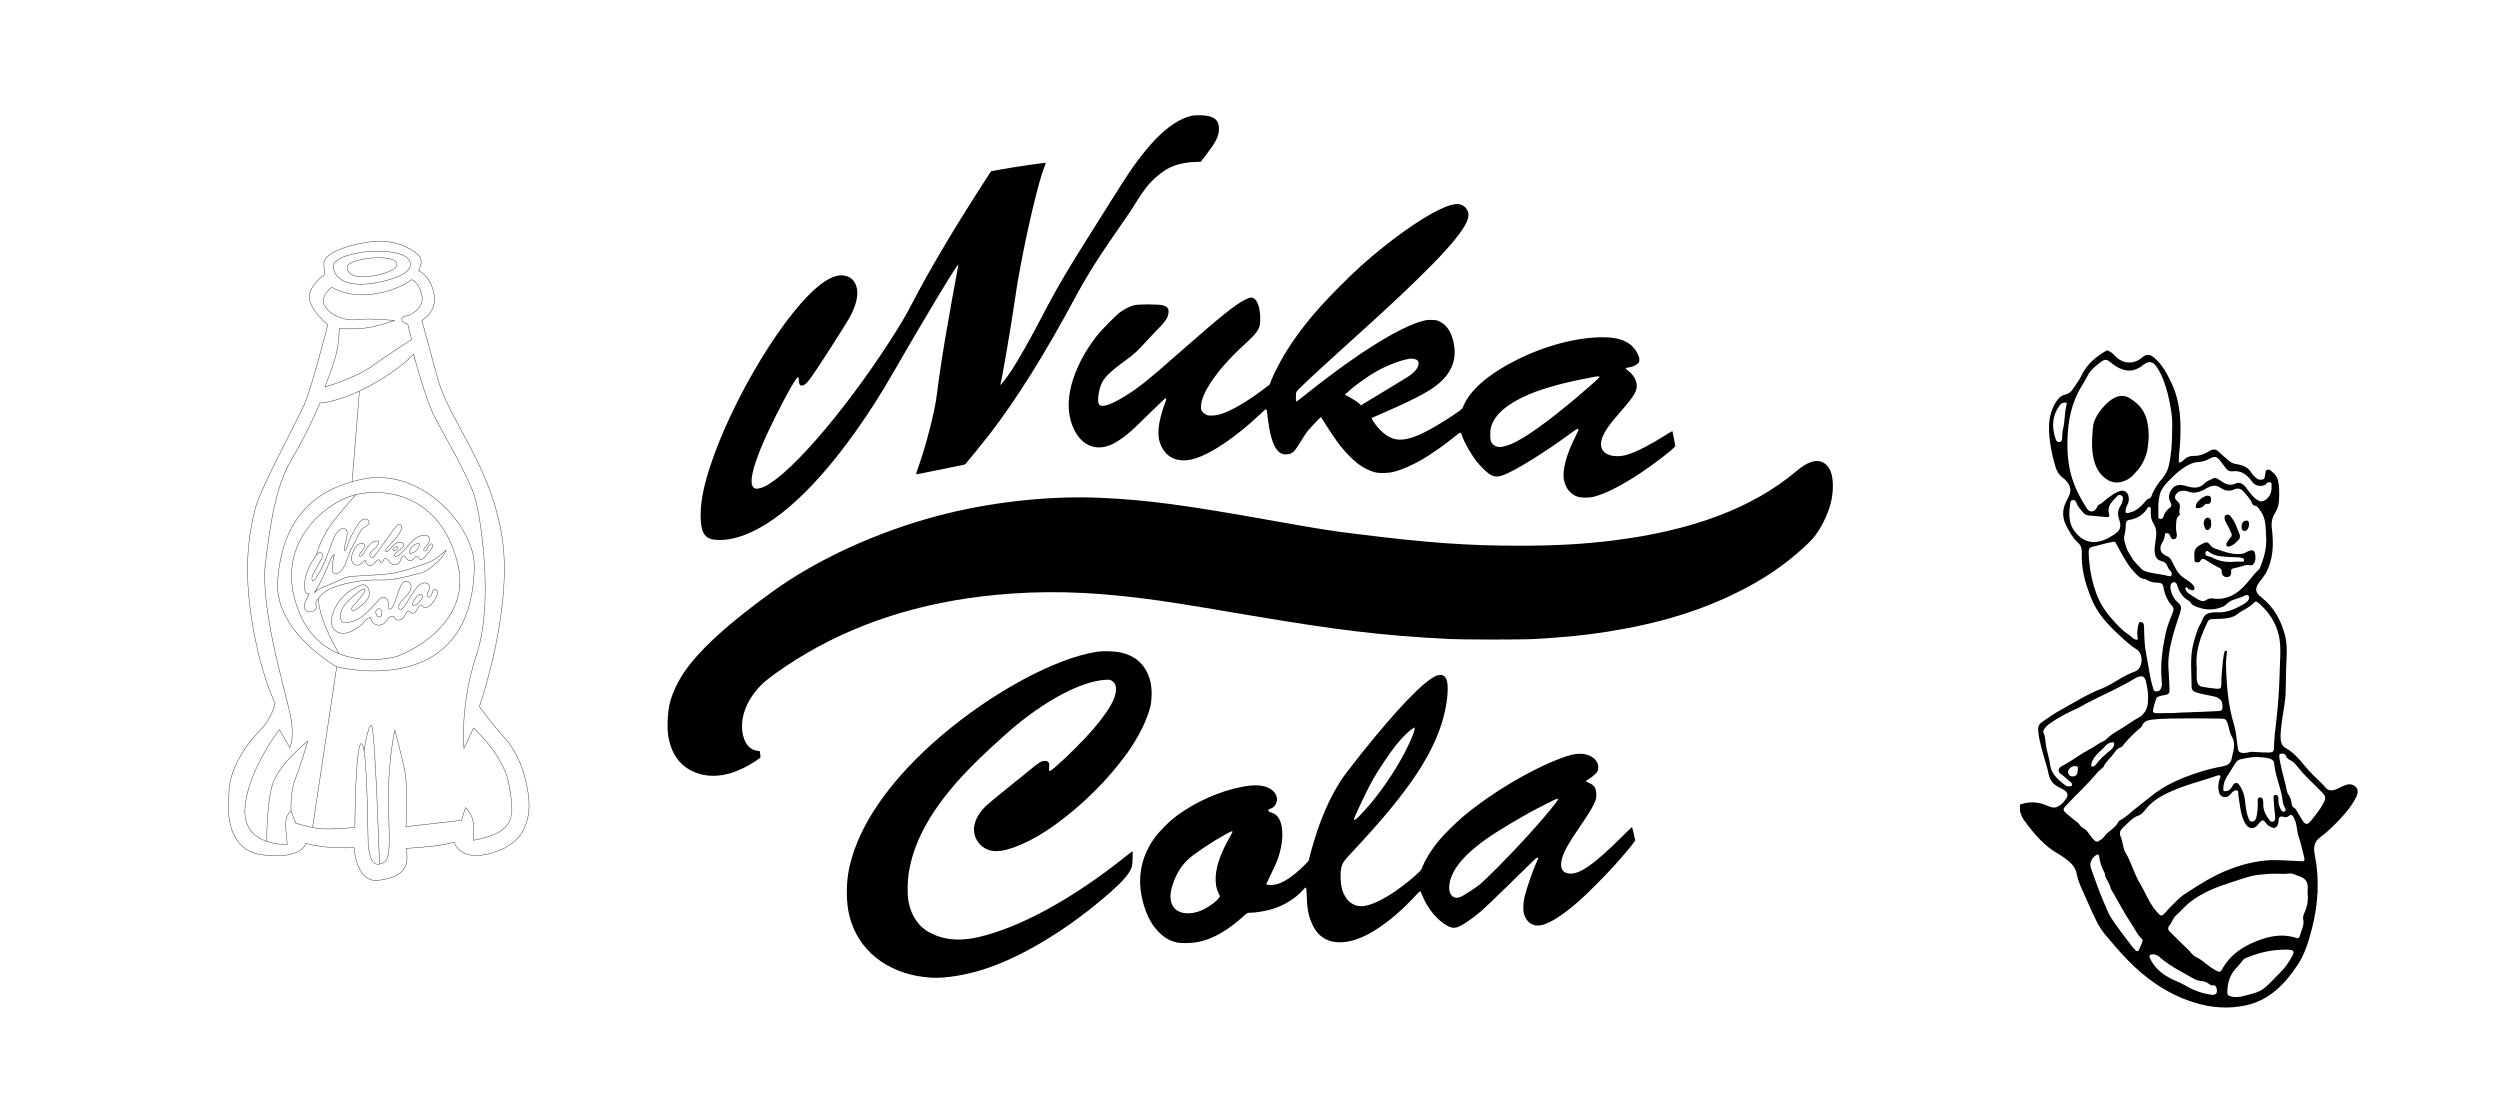 <?xml version="1.0" encoding="utf-8"?>
<!-- Generator: Adobe Illustrator 25.2.3, SVG Export Plug-In . SVG Version: 6.00 Build 0)  -->
<svg version="1.1" id="Layer_1" xmlns="http://www.w3.org/2000/svg" xmlns:xlink="http://www.w3.org/1999/xlink" x="0px" y="0px"
	 width="5760px" height="2520px" viewBox="0 0 5760 2520" style="enable-background:new 0 0 5760 2520;" xml:space="preserve">
<style type="text/css">
	.st0{fill:none;stroke:#2B2A29;stroke-width:1;stroke-miterlimit:10;}
</style>
<g transform="translate(0,1988) scale(0.1,-0.1)">
	<path d="M27478.64,17215.83c-385-74-802-414-1259-1026c-158-211-266-375-629-950c-1033-1636-1189-1897-1590-2665
		c-271-519-507-937-683-1210c-114-177-291-402-269-343c30,82,240,1304,327,1903c50,345,77,506,141,845c179,950,417,1937,544,2260
		c20,50,35,93,33,95c-12,13-722-91-1086-158l-174-32l-200-310c-686-1065-1216-1961-1621-2740c-150-287-266-484-515-870
		c-1102-1707-2432-3219-2971-3379c-106-31-159-17-192,52c-54,112,11,410,186,842c167,413,495,1073,741,1491c108,183,144,209,144,103
		c0-117,44-157,122-111c50,29,95,81,195,222c160,227,746,1140,847,1320c141,252,206,493,177,661c-32,184-133,289-304,316
		c-133,20-276-27-461-151c-829-560-2148-2723-2655-4356c-129-416-184-724-184-1020c1-343,66-491,241-545c80-25,272-27,407-5
		c856,141,1874,1007,2931,2495c290,408,565,837,817,1275c777,1351,1564,2655,1542,2555c-20-92-249-1370-305-1707
		c-73-430-156-992-189-1273c-46-388-245-1168-429-1684c-40-110-54-162-46-164c7-2,228,42,491,97c263,54,511,105,552,112
		c49,8,80,19,93,33c44,46,446,542,564,696c612,796,1272,1851,1948,3113c283,528,573,987,1085,1717c106,151,232,338,279,415
		c112,184,226,351,305,450c136,169,342,342,506,425c161,81,364,129,583,137l148,6l109,141c231,300,301,433,309,589
		c10,187-59,279-239,322C27750.64,17226.83,27565.64,17231.83,27478.64,17215.83z"/>
	<path d="M33438.64,15158.83c-330-88-939-466-1573-976c-384-308-607-509-996-898c-481-481-801-859-1106-1305
		c-182-266-373-614-469-854l-44-110l-160-119c-400-298-732-488-983-563c-64-19-112-27-182-28c-84-1-101,2-145,25c-30,15-62,42-80,68
		c-27,39-30,50-29,119c3,300,378,849,929,1358c408,377,435,418,435,669c0,250-70,441-175,475c-41,14-75,5-180-48
		c-218-108-579-399-1435-1152c-793-699-1020-881-1328-1069c-348-212-542-271-600-183c-35,54-12,281,43,428c66,175,188,299,565,575
		c205,149,280,218,485,444c95,105,210,226,255,270c101,98,192,210,227,278c14,29,27,76,30,109c10,102-23,144-138,175
		c-94,26-563,26-659,0c-87-23-229-95-315-158c-111-82-458-437-561-574c-176-232-303-441-405-665c-223-487-279-934-163-1301
		c159-507,545-705,964-494c76,38,209,126,294,193c127,101,246,212,566,528c173,171,325,316,338,323c37,20,37-8-3-109
		c-45-114-95-289-126-435c-30-141-32-327-5-425c101-372,395-530,786-425c398,108,999,515,1573,1064c104,100,111,102,121,36
		c3-16,14-106,26-199c54-452,158-710,312-776c42-18,65-21,118-18c127,9,177,54,314,280c52,87,120,192,152,235c53,71,309,343,323,343
		c3,0,35-48,71-108c102-169,278-429,370-548c117-150,296-332,413-420c121-91,272-166,392-195c124-29,305-23,450,15
		c179,48,398,144,621,271c224,129,570,372,790,556c46,38,89,69,97,69c21,0,32-17,56-90c43-132,179-375,307-547
		c32-43,107-128,168-189c181-180,276-215,442-159c269,90,987,534,1598,987c114,84,147,100,161,78c4-6-27-77-68-158
		c-216-424-314-797-268-1017c40-189,149-321,308-377c94-32,269-32,393,1c263,69,636,260,1060,542c299,199,689,495,779,593l24,26
		l-31,172c-18,94-34,173-36,175c-2,3-64-34-138-80c-369-233-664-386-886-458c-168-55-357-52-473,7c-91,45-138,111-146,203
		c-8,82,12,161,68,270c62,122,163,256,368,491c341,389,409,507,381,662c-22,120-90,220-212,311c-54,40-49,53,21,60
		c83,9,168,43,215,88c39,35,41,41,40,93c0,44-9,72-43,142c-125,252-383,374-790,374c-608,0-1333-191-2001-526
		c-605-305-1016-648-1189-994c-26-52-50-104-53-115c-9-36-448-324-718-473c-431-237-679-297-897-220c-148,53-303,188-424,371
		c-59,91-59,91-37,103c13,7,142,64,288,127c765,332,1113,525,1319,729c238,237,330,510,276,824c-48,274-153,448-323,532
		c-72,35-82,37-186,40c-92,3-127-1-206-21c-381-99-962-421-1712-948c-276-195-671-492-917-690c-201-162-277-219-293-219
		c-9,0-9,172,1,212c9,41,320,331,1256,1178c264,239,561,508,660,599c1402,1287,2015,1968,2052,2279c17,149-106,283-261,281
		C33537.64,15178.83,33477.64,15169.83,33438.64,15158.83z M32584.64,11608.83c70-15,101-46,101-102c0-89-83-197-229-296
		c-32-22-246-153-477-292c-230-138-465-281-522-316l-104-64l-18,24c-26,33-148,115-258,174l-93,50l75,68c174,157,450,354,656,470
		c221,125,491,232,687,275C32508.64,11621.83,32520.64,11622.83,32584.64,11608.83z M36855.64,11194.83c0-14-218-208-515-460
		c-679-575-1217-958-1523-1086c-88-36-211-69-261-69c-98,0-188,64-211,150c-17,62-14,227,6,302c74,288,364,541,869,759
		c284,122,771,262,1190,343c105,21,228,45,275,55C36795.64,11212.83,36855.64,11214.83,36855.64,11194.83z"/>
	<path d="M41718.64,9231.83c-106-38-200-98-343-217c-999-840-2393-1364-4230-1590c-682-84-1313-118-2145-118
		c-1181,0-2093,65-3695,264c-688,85-864,113-1992,314c-2029,363-2879,476-3948,525c-1200,55-2573-98-3785-421
		c-1390-372-2752-997-3775-1734c-904-652-1523-1195-1906-1676c-227-286-395-609-468-904c-52-210-67-571-32-770
		c68-381,246-640,541-787c242-121,528-145,829-69c210,53,481,182,671,319l80,58l-2,45c-1,24-5,58-8,75c-5,30-8,32-61,37
		c-155,16-274,139-325,335c-102,392,72,858,453,1218c130,122,458,357,778,556c1321,822,2844,1315,4585,1482
		c1069,103,2111,80,3340-75c584-73,958-132,2415-379c2116-360,3164-485,4685-562c340-17,1695-17,1990,0c670,39,1155,88,1665,168
		c1174,185,2138,478,3020,920c597,299,1074,625,1525,1040c208,192,314,331,434,570c147,292,214,549,215,824c0,223-43,375-135,475
		C41998.64,9258.83,41869.64,9284.83,41718.64,9231.83z"/>
	<path d="M25285.64,4864.83c-956-139-2438-940-3625-1959c-1048-899-1753-1859-2024-2756c-89-294-124-523-125-815
		c-1-289,32-501,111-729c253-726,946-1200,1833-1251c334-20,820,61,1268,211c871,291,1917,931,2828,1730c342,300,488,474,529,629
		c14,54,23,345,11,345c-3,0-74-55-158-123c-1210-971-2449-1647-3408-1861c-326-72-584-71-858,4c-87,24-258,103-326,149
		c-218,150-358,383-412,686c-26,147-23,433,5,624c104,689,451,1352,1100,2101c158,182,496,527,705,719c360,330,427,390,530,480
		c797,687,1637,1134,2196,1168c88,5,102,4,144-17c120-58,137-227,46-443c-70-164-244-416-462-670c-210-244-617-652-863-864
		c-106-92-141-116-157-106c-4,2-5,43-2,91c6,85,6,88-21,114c-23,23-37,28-77,28c-79,0-139-37-358-220c-63-53-297-242-520-420
		s-444-363-492-410c-194-194-288-411-258-602c37-247,249-428,500-428c315,0,831,227,1337,588c647,462,1254,1063,1696,1682
		c261,366,466,787,532,1090c9,41,19,134,22,205c9,212-23,388-102,552c-120,248-324,400-622,463
		C25679.64,4876.83,25419.64,4884.83,25285.64,4864.83z"/>
	<path d="M33105.64,4315.83c-281-105-909-755-1762-1826c-247-310-377-482-446-589c-228-354-404-732-563-1211
		c-67-202-179-597-179-630c0-19-190-207-300-296c-236-191-408-274-570-274c-80,0-110,6-110,21c0,5,49,109,109,231
		c61,123,126,267,146,321c169,460,149,909-46,1052c-18,14-57,33-86,42c-97,30-105,71-20,94c89,24,158,142,142,242
		c-35,208-282,323-615,287c-478-51-1071-278-1535-585c-190-127-287-205-441-359c-189-190-306-352-405-561c-188-399-206-840-54-1302
		c82-249,183-422,334-574c131-131,248-197,418-235c102-22,354-15,495,15c340,73,660,258,1042,600c77,69,80,71,133,71
		c143,0,380,40,542,92c257,82,516,243,671,418c34,38,68,70,76,70c18,0,22-37,28-240c6-251,45-438,127-609c81-170,175-273,314-342
		c100-49,191-69,323-69c361,0,798,214,1283,631c145,124,339,313,467,454c70,76,94,97,103,88c6-6,28-54,48-105
		c118-299,365-590,591-697c87-41,136-47,205-25c111,34,320,175,560,375c55,46,320,300,590,564c269,264,533,522,585,572
		c63,63,102,93,117,93c13,0,23-2,23-4s-20-48-44-103c-96-216-213-554-272-783c-31-123-42-287-25-370c27-131,92-224,188-272
		c56-27,77-32,137-32c206,1,529,194,966,578c156,137,573,554,756,756c279,308,524,603,524,631c0,17-68,300-73,305
		c-2,2-113-106-248-239c-626-623-960-856-1196-834c-179,17-233,148-159,383c51,159,151,333,409,709c186,271,297,454,339,560
		c27,66,32,94,32,160c1,151-52,235-175,280c-35,12-64,28-64,35s31,32,69,54c85,50,178,134,200,180c22,47,20,131-5,186
		c-60,133-214,213-409,214c-112,0-247-33-455-112c-689-261-1585-796-2210-1318c-177-148-446-413-572-564c-173-206-325-451-393-632
		c-18-50-35-70-128-154c-435-395-907-681-1199-726c-249-39-446,115-524,408c-29,111-37,330-16,442c26,137,46,166,252,387
		c1189,1268,1769,2091,2044,2900c109,318,170,678,159,929c-8,171-64,257-168,255
		C33160.64,4328.83,33124.64,4322.83,33105.64,4315.83z M32559.64,2963.83c-44-119-158-359-249-525c-278-504-637-998-992-1361
		c-85-87-123-108-123-68c0,36,329,725,433,905c134,234,389,613,533,795c128,160,275,309,364,369l65,43l3-30
		C32595.64,3074.83,32580.64,3018.83,32559.64,2963.83z M35895.64,1463.83c0-40-320-426-705-849c-393-432-945-991-1107-1121
		c-96-76-357-246-428-277c-178-79-299,66-258,309c47,274,241,543,612,846c258,211,615,440,1216,778c158,89,634,329,653,330
		C35887.64,1479.83,35895.64,1472.83,35895.64,1463.83z M28395.64,712.83c0-9-26-62-59-117c-233-400-345-752-327-1026
		c7-112,22-173,66-269l33-71l-26-39c-48-72-201-187-344-260c-286-143-583-120-703,54c-86,126-91,294-14,524c95,284,246,501,463,664
		c121,90,365,255,496,335c143,87,388,222,403,222C28389.64,729.83,28395.64,722.83,28395.64,712.83z"/>
</g>
<g>
	<path class="st0" d="M633.9,1620.26c0,0-6.09,33.25-35.93,63.8c-29.84,30.55-70.52,86.89-70.49,144.56
		c0,0-19.5,127.46,74.15,140.53c93.64,13.07,103.12-25.84,103.12-25.84s25.79,7,56.1,9.02c30.31,2.02,54.96,0.65,54.96,0.65
		s4.34,82.55,56.35,75.29c52.01-7.26,73.27-26.05,63.29-73.54c0,0,35.96-2.28,64-5.46c28.04-3.18,46.81-8.85,46.81-8.85
		s14.19,52.77,101.18,20.12c86.99-32.65,72.7-116.56,67.03-146.86c-5.67-30.31-19.49-77.79-51.4-113.06
		c-31.91-35.27-58.62-72.79-58.62-72.79s77.92-222.37,52.5-389.04s-122.5-270.22-148.78-367.46
		c-26.29-97.24-36.26-133.2-36.26-133.2s36.63-18.79,27.79-61.76c-8.84-42.97-35.31-52.68-35.31-52.68s9.94-17.87,4.06-29.85
		c-5.89-11.99-49.33-43.4-107.45-37.49c-58.12,5.91-116.24,27.2-114.87,51.85l1.37,24.65c0,0-42.5,29.88-34.12,59.5
		c8.39,29.62,41.87,55.84,41.87,55.84s-34.53,134.59-51.03,176.21c-16.49,41.63-104.23,198.3-117.03,250.44
		c-14.28,58.14-26.39,136.4-6.2,259.2C601.19,1556.84,633.9,1620.26,633.9,1620.26L633.9,1620.26z"/>
	<path class="st0" d="M670.56,1868.24c0,0-14.92,9.51-12.42,38.68c2.5,29.17,3.87,38.45,3.87,38.45s-100.42,5.93-97.75-79.34
		c2.67-85.27,79.52-185.27,79.52-185.27l24,42.05c0,0,12.66-22.39-0.04-80.74c-12.7-58.35-68.88-244.23-56.04-346.47
		c12.84-102.24,25.24-179.37,62.52-241.58c37.29-62.22,62.81-125.33,62.81-125.33s45.69-1.83,116.68-40.77
		c71-38.94,99.25-71.97,99.25-71.97s27.42,105.61,50.96,149.7c23.55,44.09,77.42,136.34,90.57,181.12
		c13.14,44.78,43.32,241.98,3.8,360.52c-39.52,118.53-29.29,216.92-29.29,216.92l21.91-46.83c0,0,70.37,62.16,81.94,131.36
		c11.57,69.2,19.51,108.55-82.49,127.38c0,0,3.15-33.48-1.83-49.53c-4.98-16.06-16.07-25.77-16.07-25.77l-9.04,29.18l-128,14.77
		c0,0,4.25-86.63-1.87-122.59c-6.13-35.95-24.02-99.73-24.02-99.73s-17.6,79.4-14.39,180.49c3.22,101.1,4.7,122.34-20.8,128.02
		c-25.49,5.67-25.52-48.15-26.2-50.87c-0.57-2.25-1.05-157.89-9.38-210.03c-1.69-10.6-3.71-16.92-6.12-16.81
		c-14.25,0.69-15.06,193.16-15.06,193.16s-57.22,5.68-83,2.53s-53.16-12.64-53.16-12.64L670.56,1868.24z"/>
	<path class="st0" d="M838.76,1730.04c0,0,8.57-57.98,16.93-59.12c8.37-1.14,18.65,320.02,18.65,320.02"/>
	<path class="st0" d="M670.56,1868.24c0,0-2.29-43.65,10.14-74.64c12.42-30.99,28.45-85.97,28.45-85.97s-71.66,55.46-83.63,107.49
		c-11.96,52.03-10.77,123.49-10.77,123.49"/>
	<path class="st0" d="M720.18,1906.6l55.6-370.43c0,0-144.11-80.21-136.03-197.61c8.08-117.39,61.41-207.66,196.88-234.87
		c135.46-27.21,257.32,110.7,256.13,201.16c-4.14,313.48-316.98,231.31-316.98,231.31"/>
	<path class="st0" d="M811.2,1109.8l16.91-208.87"/>
	<path class="st0" d="M910.74,1513.41c-16.68,4.26-187.28,42.91-232.97-138.23c-33.07-131.11,74.33-219.12,140.97-235.28
		c68.82-16.69,195.62-0.95,235.57,157.29C1090.37,1440.04,932.08,1507.95,910.74,1513.41L910.74,1513.41z"/>
	<path class="st0" d="M720.1,1338.21c-3.43-5.55-0.29-12.69,2.86-18.4c5.65-10.27,11.3-20.55,16.96-30.82
		c1.51-2.74,3.05-5.61,3.16-8.73c0.11-3.12-1.69-6.55-4.75-7.19c-3.72-0.78-6.88,2.64-9.09,5.73
		c-8.43,11.75-16.08,24.19-21.21,37.71c-5.13,13.52-7.65,28.23-5.66,42.55c0.35,2.55,0.91,5.2,2.57,7.17
		c1.67,1.96,4.78,2.92,6.88,1.45c-1.6,6.99-6.13,12.91-8.84,19.55c-2.7,6.64-3.06,15.33,2.42,19.94c5.09,4.28,12.97,3.03,18.64-0.43
		c2.5-1.52,4.93-3.69,5.35-6.59c0.47-3.31-1.83-6.44-1.85-9.79c-0.02-2.59,1.32-4.97,2.73-7.14c7.08-10.89,17.06-19.87,28.64-25.77
		c5.52-2.81,11.38-4.92,17.27-6.84c31.86-10.36,65.5-15.22,98.99-14.31c30.65,0.83,60.36-7.31,90.04-14.99
		c4.38-1.13,8.78-2.29,12.93-4.11c7.65-3.37,14.12-8.88,20.47-14.31c11.8-10.1,24.11-20.92,29.1-35.63
		c-10.04,9.27-20.24,18.66-32.41,24.87c-5.79,2.95-11.93,5.14-18.04,7.32c-25.89,9.22-52.01,18.49-79.22,22.33
		c-10.97,1.55-22.05,2.21-33.12,2.86c-18.12,1.07-36.24,2.14-54.36,3.22c-15.03,0.89-28.43,9.29-42.2,15.38
		c-14.81,6.55-31.48,10.27-43.27,21.36c14.12-22.52,25.64-48.32,35.59-72.96c2.19-5.42,4.57-11.25,9.51-14.37
		c-2.36,9.29-3.92,18.79-4.68,28.35c-0.23,2.95-0.38,5.97,0.42,8.82c0.8,2.85,2.7,5.54,5.48,6.55c3.18,1.15,6.74-0.09,9.6-1.87
		c6.28-3.93,10.63-10.35,13.68-17.1c3.05-6.75,4.97-13.95,7.55-20.89c2.88-7.73,6.58-15.14,10.27-22.52
		c3.78-7.56,7.56-15.13,11.34-22.68c3.86-7.71,8.01-15.77,15.2-20.53c4.49-2.98,10.61-5.38,11.28-10.73
		c0.49-3.88-2.66-7.6-6.44-8.58c-3.78-0.98-7.87,0.36-11.02,2.68c-3.14,2.32-5.49,5.54-7.68,8.78
		c-12.26,18.01-21.48,38.01-28.02,58.79c-0.35,1.11-1.1,2.49-2.24,2.25c-0.79-0.17-1.18-1.03-1.39-1.81
		c-1.45-5.55,1-11.26,2.77-16.7c2.04-6.26,3.24-12.79,3.55-19.37c0.18-3.76-0.1-7.94-2.76-10.6c-2.25-2.25-5.81-2.84-8.9-2.08
		c-3.09,0.76-5.78,2.68-8.09,4.87c-8.3,7.86-12.37,19.08-16.21,29.85c-9.62,26.98-19.65,54.13-35.26,78.15
		C726.29,1334.49,724.34,1337.47,720.1,1338.21L720.1,1338.21z"/>
	<path class="st0" d="M833.73,1270.45c3.46-4.36,6.73-9.63,5.81-15.12c-0.13-0.75-0.35-1.51-0.83-2.11
		c-0.69-0.85-1.82-1.21-2.9-1.39c-4.97-0.8-10.04,1.56-13.62,5.09c-3.58,3.54-5.9,8.13-7.96,12.73c-2.87,6.41-5.41,13.42-4.15,20.33
		c1.26,6.91,7.69,13.34,14.61,12.13c6.62-1.15,10.5-8.19,16.56-11.09c1.74,5.65,5.47,11.86,11.37,12.08
		c6.19,0.24,10.25-6.03,14.53-10.51c1.12-1.17,2.4-2.29,3.97-2.69c1.57-0.4,3.48,0.16,4.18,1.62c0.51,1.08,0.3,2.44,0.98,3.43
		c1.35,1.97,4.59,0.53,5.8-1.53c1.22-2.06,1.77-4.71,3.8-5.96c2.33-1.42,5.45-0.2,7.36,1.75c1.91,1.94,3.06,4.5,4.82,6.58
		c3.28,3.89,8.72,5.84,13.73,4.93c5.02-0.92,9.41-4.67,11.1-9.47c0.79-2.22,1.02-4.63,2-6.77c0.98-2.15,3.02-4.1,5.37-3.89
		c3.45,0.3,4.8,4.49,6.95,7.21c3.61,4.56,11.4,4.9,15.39,0.66c1.68-1.79,2.7-4.16,4.57-5.76c1.87-1.6,5.24-1.96,6.45,0.18
		c0.53,0.94,0.48,2.09,0.84,3.1c0.94,2.7,4.5,3.69,7.22,2.8c2.72-0.89,4.77-3.1,6.69-5.22c6.06-6.69,12.17-13.43,16.89-21.13
		c1.01-1.65,1.99-3.44,1.97-5.38c-0.01-1.94-1.39-3.99-3.33-4.07c-1.3-0.05-2.46,0.74-3.43,1.6c-2.26,2.02-4.04,4.57-5.14,7.39
		c-0.82,2.12-1.32,4.46-2.86,6.12c-1.54,1.67-4.67,2.15-5.89,0.24c-1.24-1.94,0.38-4.39,1.93-6.09c4.86-5.29,10.22-10.9,11.06-18.02
		c0.26-2.22,0.03-4.56-1.11-6.48c-2.29-3.86-7.44-4.9-11.91-4.58c-12.74,0.93-23.57,9.61-32.17,19.05
		c-8.6,9.45-16.06,20.18-26.48,27.57c-1.53,1.08-3.22,2.12-5.09,2.19c-1.87,0.07-3.92-1.19-4.06-3.06
		c-0.14-1.81,1.42-3.25,2.84-4.39c4.21-3.37,8.42-6.74,12.63-10.11c3.63-2.9,7.67-7.37,5.64-11.56c-1.55-3.21-5.83-3.93-9.36-3.5
		c-5.45,0.67-10.66,3.17-14.59,7.01c-5.56,5.41-9.29,13.75-16.88,15.39c-1.84-1.26-0.8-4.14,0.49-5.96
		c11.15-15.82,28.65-27.63,34.82-45.97c0.86-2.55,1.47-5.34,0.66-7.91c-0.81-2.56-3.5-4.69-6.11-4.02c-1.55,0.4-2.71,1.64-3.77,2.84
		c-19.16,21.61-33.65,46.92-51.67,69.48c-1.57,1.97-3.47,4.08-5.99,4.24c-4.14,0.26-6.57-5.24-5.14-9.13
		c1.43-3.89,5.09-6.41,8.38-8.94c6.29-4.84,12.33-11.77,11.47-19.67c-6.71-1.34-13.66,1.77-18.71,6.38
		c-5.05,4.61-8.6,10.59-12.31,16.33c-1.97,3.06-7.13,13.12-11.63,12.11C824.02,1280.32,832.09,1272.52,833.73,1270.45
		L833.73,1270.45z"/>
	<path class="st0" d="M967.02,1254.35c0.1-0.35,0.19-0.74,0.02-1.06c-0.18-0.35-0.6-0.5-0.99-0.59c-3.76-0.9-7.78,0.36-10.98,2.54
		c-3.19,2.18-5.7,5.21-8.11,8.23c-1.32,1.66-2.65,3.35-3.46,5.31c-0.82,1.96-1.07,4.24-0.23,6.19
		C955.71,1275.12,963.76,1265.84,967.02,1254.35L967.02,1254.35z"/>
	<path class="st0" d="M905.68,1264.75c-0.34,0.67-0.57,1.42-0.51,2.17c0.06,0.75,0.46,1.5,1.14,1.84c0.6,0.3,1.3,0.24,1.96,0.11
		c2.42-0.45,4.7-1.64,6.44-3.38c0.72-0.72,1.37-1.58,1.53-2.58c0.14-0.86-0.1-1.73-0.33-2.57c-0.29-1.04-1.47-1.24-2.45-1.39
		c-1.05-0.16-1.96,0.5-2.8,1.04C908.71,1261.21,906.74,1262.64,905.68,1264.75L905.68,1264.75z"/>
	<path class="st0" d="M838.86,1389.62c4.7-4.57,9.09-9.78,11.02-16.05c1.87-6.06,1.22-12.86-1.78-18.46
		c-2.12-3.97-5.77-7.51-10.25-7.91c-2.52-0.22-5,0.56-7.38,1.41c-29.15,10.48-53.08,34.55-63.37,63.77
		c-4.62,13.11-5.91,29.44,3.88,39.3c6.63,6.67,16.97,8.59,26.22,6.93c9.26-1.65,17.66-6.4,25.53-11.54
		c4.18-2.73,8.31-5.61,11.82-9.17c6.02-6.1,11.13-14.63,19.64-15.63c0.31,7.53,5.57,14.62,12.68,17.1
		c7.12,2.49,15.64,0.21,20.57-5.49c2.22-2.56,3.72-5.68,5.94-8.24c2.47-2.84,5.82-4.91,9.47-5.85c1.53-0.4,3.29-0.55,4.57,0.36
		c1.39,0.99,1.75,2.85,2.54,4.36c2.87,5.51,11.33,5.39,16.26,1.63c4.94-3.77,7.48-9.78,10.63-15.13c0.95-1.61,2.26-3.36,4.13-3.47
		c2.68-0.17,4.21,2.94,6.47,4.39c3.83,2.47,9.03-0.41,11.63-4.16c2.6-3.74,3.93-8.38,7.11-11.65c1.45-1.49,3.67-2.68,5.56-1.81
		c1.6,0.75,2.26,2.65,3.47,3.95c3.42,3.67,9.59,1.37,13.56-1.69c8.17-6.28,14.46-14.98,17.84-24.72c1.12-3.22,1.91-6.85,0.56-9.99
		c-1.35-3.14-5.67-5.1-8.34-2.98c-1.49,1.19-2.02,3.2-2.45,5.05c-1.28,5.48-4.13,12.28-9.75,12.03c-2.98-3.28-1.95-8.47-0.19-12.54
		c1.75-4.07,4.09-8.33,3.13-12.66c-1.21-5.41-7.5-8.5-13-7.77c-5.5,0.73-10.18,4.32-14.08,8.26
		c-14.23,14.45-21.19,34.64-34.45,49.98c-1.14,1.32-2.47,2.69-4.19,2.99c-2.84,0.49-5.42-2.3-5.69-5.16
		c-0.27-2.86,1.11-5.62,2.69-8.03c6.08-9.33,15.3-16.25,21.53-25.49c3.04-4.5,5.37-9.79,4.89-15.2c-0.48-5.4-4.52-10.74-9.92-11.25
		c-7.23-0.68-12.43,6.7-15.3,13.37c-6.05,14.08-9.23,29.32-16.01,43.07c-1.99,4.04-5.46,8.53-9.9,7.76
		c-1.26-4.96-0.66-10.19-1.41-15.24c-0.75-5.06-3.47-10.45-8.4-11.78c-5.96-1.61-11.53,3.33-15.67,7.92
		c-10.73,11.9-21,24.4-33.67,34.22c-12.67,9.82-28.27,16.88-44.27,15.89c-1.24-0.08-2.53-0.22-3.6-0.86
		c-1.18-0.72-1.92-1.96-2.51-3.21c-4.26-9.04-2.41-20.01,2.38-28.77c4.79-8.77,12.17-15.79,19.42-22.65
		c9.23-8.73,18.75-17.65,30.51-22.47c2.39,5.09-1.08,10.88-4.48,15.35c-4.52,5.94-9.2,11.77-14.03,17.46
		c-2.89,3.41-11.26,9.62-10.19,14.57C812.58,1414.51,835.4,1392.99,838.86,1389.62L838.86,1389.62z"/>
	<path class="st0" d="M865.88,1408.98c-0.21,1.39,0.08,2.8,0.36,4.18c0.58,2.77,1.32,5.79,3.61,7.45c1.12,0.82,2.54,1.21,3.92,1.08
		c2.49-0.23,4.64-2.14,5.58-4.46c1.61-4.01-0.02-10.98-3.48-13.8C872.21,1400.42,866.48,1405.05,865.88,1408.98L865.88,1408.98z"/>
	<path class="st0" d="M952.56,1385.61c-1.32,2.85-2.27,6.09-1.38,9.1c2.9,0.46,5.88-0.52,8.36-2.08c2.48-1.57,4.54-3.7,6.57-5.82
		c2.69-2.83,5.55-5.85,6.85-9.61c1.09-3.15,0.86-8.2-3.51-8.08C962.4,1369.28,955.14,1380.05,952.56,1385.61L952.56,1385.61z"/>
	<path class="st0" d="M729.24,1278.8c0,0,8.17-35.84,33.26-70.01c25.09-34.17,57.93-69.32,57.93-69.32"/>
	<path class="st0" d="M732.91,1379.43c0,0,1.87,25.69,14.66,58.53c12.8,32.84,33.57,68.11,33.57,68.11"/>
	<path class="st0" d="M748.88,891.59c0,0,69.09-19.71,112.27-50.72c43.19-31.01,87.28-58.4,87.28-58.4l-8.95-35.73
		c0,0-12.33-3.16-14.14-10.4c-1.81-7.23,17.18-10.07,17.18-10.07s35.39-14.15,29.6-44.91c-5.79-30.76-24.22-37.2-24.22-37.2
		s-25.32,23.65-85.92,33.07c-60.61,9.42-97.6-15.44-97.6-15.44s-27.02,20.71-17.85,40.04c9.17,19.33,41.41,38.65,74.54,34.68
		c33.13-3.98,87.98,1.99,87.98,1.99s-40.59,14.5-70.56,17.68c-29.96,3.18-56.54,0.7-56.54,0.7s-0.95,36.77-8.59,63.68
		S748.88,891.59,748.88,891.59L748.88,891.59z"/>
	<path class="st0" d="M767.89,614.47c1.33,25.21,28.15,48.25,93.61,37.88c36.52-5.79,84.96-20.41,84.12-44.15
		c-1.03-29.06-64.9-30.02-88.11-29.36C833.41,579.53,766.62,590.4,767.89,614.47z"/>
	<path class="st0" d="M799.64,616.34c0.32,14.22,17.13,26.67,59.59,19.41c23.69-4.05,55.25-13.36,55.22-26.76
		c-0.05-16.41-41.24-15.58-56.22-14.71C842.65,595.18,799.33,602.75,799.64,616.34L799.64,616.34z"/>
</g>
<g id="XMLID_1_">
	<path id="XMLID_79_" d="M4854.54,807.09c8.23,2.57,13.89,7.71,19.54,13.89c16.46,17.49,42.17,19.03,60.17,3.6
		c11.83-10.29,20.06-9.26,32.92,3.09c16.46,15.43,26.23,34.46,36,55.03c21.09,44.74,22.63,92.06,19.54,140.4
		c-1.03,13.89-3.09,28.29-2.57,42.69c5.14,0,8.23-3.09,11.31-6.17c6.69-6.69,13.89-9.26,23.14-9.26
		c13.37,0.51,25.2-4.63,36.52-11.31c8.74-5.14,14.4-4.63,21.6,2.57c7.71,7.2,15.43,13.89,23.66,20.57
		c4.63,4.11,10.29,6.17,16.46,7.2c13.89,2.06,26.23,6.17,34.46,20.06c2.57,4.11,7.2,8.74,11.31,12.34c4.63,4.11,9.26,3.6,13.89,3.09
		c5.14-0.51,5.66-5.66,6.17-9.77c1.03-4.63,0-11.31,5.66-12.86s9.26,4.11,13.37,7.2c8.74,7.2,11.83,18,12.86,28.8
		c1.03,12.34,1.03,24.69,0,37.03c-0.51,9.77-4.11,19.03-9.26,27.26c-7.2,11.83-8.74,24.17-6.69,37.54
		c4.11,34.97,3.09,69.94-14.91,101.83c-4.11,6.69-9.26,12.86-13.89,19.03c-11.31,15.94-10.29,23.66,5.14,36
		c28.29,22.11,44.74,52.46,53.49,86.4c5.14,19.03,4.63,39.09,3.6,58.63c-1.54,25.71-1.03,51.43-2.06,77.14
		c-1.54,26.23-7.71,51.43-10.29,77.14c-1.03,8.74-1.54,18-1.03,26.74c0.51,8.23,3.6,15.94,10.8,20.06
		c23.66,12.86,38.06,34.46,55.03,53.49c12.34,13.37,26.23,24.69,38.06,38.57c7.2,8.23,16.97,6.69,26.23,2.57
		c6.69-3.09,13.37-7.2,20.57-9.26c8.74-2.57,16.97-1.54,23.14,5.66c5.66,6.69,3.6,14.4,0.51,21.6
		c-9.26,19.03-22.63,35.49-37.03,50.92c-14.4,14.91-28.8,29.83-45.77,42.17c-14.91,10.29-16.46,25.2-12.86,41.14
		c11.31,57.09,7.71,113.66-6.69,169.72c-7.71,29.83-16.46,59.14-33.43,84.34c-28.8,43.2-64.29,80.23-117.26,92.06
		c-41.14,9.26-82.8,6.17-123.43-7.2c-59.66-19.03-109.03-54-152.23-98.75c-17.49-18-33.94-37.54-49.89-56.57
		c-14.4-16.97-23.14-37.03-32.4-57.09c-7.71-16.97-15.43-34.46-23.14-51.94c-4.63-10.29-8.23-21.09-10.29-31.89
		c-3.09-14.91-12.86-24.69-24.69-33.43c-5.14-3.6-9.77-7.2-14.91-10.29c-34.46-18.51-58.63-47.83-81.26-78.69
		c-4.63-6.17-7.2-13.37-9.77-20.57c0-5.14,0-10.29,0-15.94c3.6-1.03,7.2-2.06,11.31-3.09c18-4.11,35.49-1.54,52.46,6.17
		c7.2,3.09,14.91,5.66,22.63,2.06c9.26-4.63,15.94-11.83,21.09-20.57c3.6-6.17,2.06-11.83-3.09-15.94
		c-4.63-3.6-9.77-6.17-14.91-8.74c-12.34-5.66-20.06-15.43-23.14-28.8c-1.54-8.74-4.11-17.49-6.69-25.71
		c-6.69-24.17-14.91-48.34-17.49-73.54c-1.03-8.74,0.51-16.46,8.23-21.6c14.4-9.77,28.29-20.06,43.71-28.29
		c31.89-17.49,62.23-37.03,96.17-49.89c5.66-2.06,11.31-5.14,16.97-8.23c19.03-10.8,37.03-23.14,57.6-30.34
		c0.51,0,1.03-0.51,1.54-0.51c19.03-9.26,16.97-41.66,3.09-49.89c-14.4-9.26-27.26-20.57-39.6-32.4
		c-27.26-24.69-51.94-51.43-65.83-86.4c-12.86-32.4-23.14-66.34-21.6-102.34c0.51-9.77-1.03-18.51-8.74-25.2
		c-11.31-9.77-18-23.14-25.2-35.49c-11.31-20.06-12.34-40.63-1.03-61.2c2.06-3.6,3.6-7.71,5.66-11.31
		c5.66-12.34,3.09-23.66-5.66-33.43c-2.57-3.09-5.66-5.66-8.74-8.23c-9.26-6.69-14.4-16.46-17.49-27.26
		c-5.66-19.03-9.77-38.06-12.34-57.6c-3.6-29.83-4.11-59.66,12.34-86.92c5.66-9.26,11.31-16.97,22.11-19.54
		c6.69-1.54,12.86-5.14,16.97-10.8c7.2-11.31,15.94-21.6,21.6-33.94c12.34-26.23,33.43-43.2,57.6-57.09
		C4852.48,807.09,4853.51,807.09,4854.54,807.09z M5301.98,1984.31c7.2,0.51,8.74-1.54,6.69-9.77c-4.11-15.43-7.2-31.37-12.34-46.29
		c-5.14-14.91-3.6-31.37-11.83-45.26c-3.6-5.66-5.66-7.2-11.31-3.09c-2.06,1.54-3.6,3.09-6.69,3.09c-4.63,0-10.29-4.11-14.4,0
		c-3.6,3.6-1.54,9.77-3.09,14.4c-1.03,3.09-2.06,6.17-4.63,7.71c-2.06,1.54-4.63,3.6-7.71,2.06c-6.69-2.57-12.86-5.66-16.97-11.83
		c-4.11-6.69-7.2-6.69-12.86-1.03c-2.06,2.06-3.6,4.63-5.14,6.69c-8.74,9.77-20.06,9.26-27.26-1.54c-3.09-4.63-5.14-9.77-7.2-14.91
		c-6.17-17.49-7.2-36-10.29-54c-0.51-3.09,1.54-7.71-2.57-9.26c-4.63-1.54-8.74,1.54-11.83,4.63c-1.03,1.03-2.06,2.57-3.09,3.6
		c-4.11,5.14-9.77,8.23-16.46,6.69c-6.69-1.54-9.77-6.69-10.8-12.86c-2.57-9.77-1.03-19.54,2.06-29.31c0.51-2.06,3.09-5.14,0.51-7.2
		c-2.06-1.54-5.14,0-7.71,0.51c-5.14,2.06-9.77,3.6-14.91,5.14c-25.2,8.23-50.92,14.91-75.6,24.69
		c-27.26,11.31-54.52,23.66-73.54,48.34c-4.11,5.14-9.26,11.31-15.43,13.37c-14.91,4.63-23.66,16.97-34.46,26.23
		c-9.77,8.74-10.8,14.4-5.66,26.74c1.03,3.09,2.06,6.17,2.57,9.26c2.06,7.71,2.57,15.94,6.69,22.63
		c13.89,22.11,19.54,48.34,33.43,70.97c12.86,21.6,21.09,45.26,38.06,64.8c10.8,12.34,11.31,13.37,22.63,1.03
		c2.06-2.57,4.11-5.14,6.69-7.71c11.83-11.31,22.63-24.17,36-32.91c30.34-19.54,60.69-39.6,94.63-53.49
		c33.43-13.89,68.4-23.14,104.92-24.69C5255.18,1981.74,5278.32,1982.77,5301.98,1984.31z M5043.8,1655.16
		c-28.8,0.51-57.6-0.51-86.4,3.09c-9.26,1.03-18,3.6-22.11,13.89c-1.03,3.09-4.63,5.14-6.69,7.2
		c-11.83,10.29-23.14,21.09-32.92,32.91c-3.09,3.6-6.17,8.74-10.8,10.29c-7.71,2.57-11.31,8.74-15.43,14.4
		c-7.2,10.29-18,18-23.14,30.34c-0.51,1.03-1.54,1.03-2.57,2.06c-4.63,4.11-9.26,7.71-12.86,12.34
		c-22.11,26.23-47.31,49.37-70.46,74.06c-7.71,8.23-8.23,10.8,1.03,19.03c8.23,7.2,16.97,13.89,25.71,20.57
		c4.11,3.6,6.17,9.26,11.31,11.83c6.69,3.09,10.8,8.23,14.91,13.89c3.6,5.14,7.2,10.29,11.83,14.91c2.57,2.57,6.17,4.63,9.77,2.06
		c4.11-2.57,9.26-5.14,11.83-8.74c9.26-14.91,27.77-20.57,34.46-37.03c0.51-0.51,1.03-1.03,2.06-1.54
		c11.31-5.66,20.57-13.89,29.83-22.11c14.4-11.83,29.31-23.14,44.23-34.97c33.43-27.26,72.52-42.69,112.63-55.54
		c16.46-5.14,33.43-9.26,50.4-12.34c11.83-2.06,19.54-6.69,21.6-19.03c3.09-16.46,10.29-32.91,0-49.89
		c-5.14-8.74-6.17-19.54-9.26-29.31c-3.6-10.29-5.66-11.83-16.46-11.83C5092.15,1655.16,5067.98,1655.16,5043.8,1655.16z
		 M5004.72,984.01c1.03-22.11-3.6-49.89-10.29-77.14c-5.66-21.09-12.34-41.14-24.17-59.66c-8.74-13.89-18.51-17.49-32.4-6.17
		c-20.06,16.46-41.14,16.46-63.26,2.57c-4.63-3.09-9.26-6.69-13.89-10.29c-5.66-5.14-11.31-5.66-18-1.03
		c-13.37,9.77-26.23,19.54-33.43,34.46c-4.11,8.23-8.74,15.43-13.37,23.14c-23.14,37.54-31.37,79.72-32.4,122.4
		c-1.03,34.97,2.06,69.43,15.43,103.37c7.71,19.54,17.49,37.54,28.8,55.54c6.69,10.29,16.97,9.26,23.14-1.03
		c1.54-2.57,2.06-5.66,4.63-7.2c8.74-3.6,14.4-10.8,22.11-16.46c8.23-5.66,15.94-11.83,25.71-14.91
		c10.29-3.09,17.49,0.51,20.57,10.8c2.06,7.71,1.03,14.91-3.09,22.11c-2.57,4.11-3.09,8.74-3.6,13.37c0,4.11,2.06,5.14,5.66,4.11
		c9.26-2.06,17.49-5.14,24.69-11.31c6.17-5.66,12.34-11.31,17.49-18c3.09-4.11,9.26-3.09,11.83-9.26
		c5.66-15.94,15.43-30.34,26.74-43.2c6.69-8.23,11.31-18,13.37-27.77C5003.17,1044.69,5004.72,1017.44,5004.72,984.01z
		 M5061.29,1539.96c0,5.66-0.51,15.43,0,24.69c0.51,9.77,5.14,16.46,11.83,17.49c10.8,2.06,21.6,3.6,32.92,4.63
		c9.77,1.03,11.83-1.03,11.83-10.8c0-17.49,2.06-34.97,3.6-52.46c0.51-6.69,2.06-13.37,3.09-20.06c0.51-2.57,2.06-4.63,4.63-4.11
		c3.09,0.51,1.54,3.09,1.54,5.14c-1.03,8.23-2.06,16.46-2.06,24.17c1.03,47.83,4.63,95.14,18.51,141.43
		c5.66,18.51,6.17,37.54,9.26,56.57c1.03,5.14,3.09,6.17,7.71,7.71c9.77,2.57,18.51-3.09,27.77-2.06
		c11.83,1.03,23.66,1.54,35.49,1.54c8.74,0,11.83-2.06,11.83-10.8c0-18.51,2.57-37.03,4.63-55.54c5.14-41.66,7.71-83.32,8.74-124.97
		c0.51-26.23,3.6-51.94-2.06-78.17c-7.2-30.86-23.14-54.52-46.29-74.57c-3.09-2.57-6.69-5.66-10.29-2.06
		c-10.8,12.34-26.74,17.49-39.09,27.26c-5.66,4.63-12.34,7.2-20.06,8.74c-12.34,2.06-24.69,2.57-37.03,2.57
		c-5.66,0-9.77,2.06-11.83,7.2c-5.14,11.31-10.29,22.63-14.91,34.46C5063.86,1490.07,5058.72,1512.7,5061.29,1539.96z
		 M5316.89,2060.43c0-4.11-0.51-7.2,0-10.29c1.54-15.94-3.6-26.74-20.06-31.37c-7.2-2.06-13.37-7.2-21.6-6.17
		c-9.77,1.03-19.54,1.03-29.31,0.51c-14.4-0.51-28.8,1.03-43.2,2.57c-20.57,2.57-40.12,10.29-59.66,16.46
		c-34.46,10.8-67.89,23.66-97.2,46.29c-11.83,9.26-21.09,21.09-32.4,30.86c-6.69,5.14-8.74,15.43-14.4,22.11s-4.11,11.31,1.54,16.46
		c13.37,12.86,25.71,26.23,39.6,38.57c6.69,5.66,10.29,14.4,18.51,18c10.29,4.63,18.51,11.83,27.26,18.51
		c5.66,4.63,11.83,8.74,18,12.34c11.31,5.66,11.83,5.66,17.49-5.14c0.51-1.03,1.03-2.06,1.54-2.57
		c14.91-24.17,36.52-41.14,61.72-52.97c33.94-15.94,69.43-25.71,106.97-13.37c4.63,1.54,5.66-1.03,6.69-4.11
		c3.6-12.86,11.31-25.2,8.23-39.6c-1.03-4.63,0.51-9.26,2.57-13.89C5315.87,2089.23,5318.44,2074.32,5316.89,2060.43z
		 M5221.24,1237.56c-1.54-18.51,1.03-41.14-12.86-60.17c-4.11-5.66-7.2-11.83-14.91-12.86c-2.57-0.51-3.6-2.57-4.63-4.63
		c-4.11-11.31-12.86-19.03-20.06-27.77c-5.66-6.17-12.34-8.23-20.57-4.63c-11.31,5.14-22.63,3.09-31.37-3.09
		c-10.8-7.71-20.06-6.17-30.86-0.51c-4.11,2.06-7.71,4.11-11.83,6.17c-9.77,4.63-20.06,6.69-30.34,3.09
		c-4.11-1.03-8.23-2.57-12.34-2.57c-8.23,0-14.91,2.57-19.03,10.29c-3.6,7.2,1.54,11.83,5.66,15.43c9.77,8.74-0.51,20.06,4.63,28.8
		c0,0.51-1.03,1.54-2.06,2.57c-5.14,3.6-6.17,9.26-6.69,15.43c-0.51,8.74-1.03,16.97,1.03,25.71c1.03,5.14,1.03,11.31-5.14,13.37
		c-6.17,1.54-8.23-3.09-9.77-7.71c0-0.51-0.51-1.03-0.51-1.54c-1.54-3.09-4.11-4.63-7.71-4.63c-4.63,0-3.6,4.11-4.11,6.17
		c-1.03,5.14-2.57,10.29-5.14,14.4c-9.26,14.4-5.66,26.23,9.77,32.4c5.66,2.06,8.74,6.17,11.31,11.31
		c7.2,13.37,12.34,27.26,25.2,37.03c7.2,5.66,16.46,9.77,22.63,16.97c3.09,3.6,6.69,8.23,3.6,11.83s-8.23,0-12.34-1.03l-0.51-0.51
		c-1.54-2.06-4.11-5.14-6.17-3.09c-2.57,2.57,0,5.66,1.54,8.23c1.03,1.54,2.06,3.09,3.6,4.11c7.71,5.14,15.43,10.8,23.66,15.43
		c5.66,3.09,12.34,5.14,18,1.03c7.2-5.14,14.4-4.11,21.6-3.09c19.03,1.54,36-4.63,51.43-15.94c19.54-14.4,31.37-35.49,48.86-51.94
		c1.03-1.03,2.06-2.57,2.57-4.11C5215.58,1286.41,5222.78,1264.81,5221.24,1237.56z M4925.52,1473.62
		c-1.54-11.31-2.06-23.14,1.54-34.46c1.03-2.57,0.51-6.17,4.63-6.17c4.11,0.51,7.2,2.57,7.71,6.69c0.51,2.57,0.51,4.63,0.51,7.2
		c0.51,21.6,1.03,42.69,5.66,64.29c5.14,24.17,7.2,49.37,14.91,73.03c1.03,3.6,1.03,8.74,7.2,8.74c6.17,0,9.77-2.06,11.83-8.23
		c2.06-5.66,1.54-10.8,1.03-16.46c-3.6-37.03,1.54-73.03,9.26-109.55c3.6-15.94,9.26-30.34,15.43-45.26
		c2.06-5.14,4.63-11.31,0-16.46c-11.31-12.86-18-27.26-20.57-44.23c-1.03-7.71-6.17-10.29-13.37-10.29
		c-8.74,0-16.97-1.54-24.69-6.17c-2.06-1.03-4.11-2.57-6.69-2.57c-7.2-0.51-11.83-5.14-16.46-9.26
		c-21.09-20.06-33.43-45.77-47.32-70.97c-1.54-3.09-2.06-6.17-7.2-5.14c-15.94,2.57-31.37,7.71-47.32,11.31
		c-6.17,1.54-9.26,4.63-9.26,11.31c0.51,32.4,6.17,64.29,16.97,94.63c8.23,23.66,22.11,44.74,39.09,63.26
		c11.31,12.86,23.14,25.2,37.54,34.46C4912.66,1467.96,4916.26,1475.16,4925.52,1473.62z M4949.17,1606.82
		c0.51-11.31-2.06-22.63-4.11-33.43c-3.09-15.94-8.74-18.51-23.66-11.83c-1.03,0.51-2.57,1.03-3.6,2.06
		c-34.97,21.6-72.52,37.03-109.03,56.06c-7.2,3.6-13.37,8.23-20.57,11.31c-22.63,10.29-44.23,21.09-64.8,35.49
		c-5.14,3.6-9.26,7.2-12.86,12.34c-2.06,2.57-3.6,5.66-2.57,8.74c5.14,10.8,4.63,23.14,6.69,34.46c2.57,13.37,7.2,26.23,8.74,39.6
		c3.09,23.14,20.06,36,36.52,48.86c1.54,1.03,4.63,1.54,6.69,1.03c2.57,0,6.17,1.03,7.2-2.57c0.51-3.09-1.03-5.66-3.6-7.71
		c-7.71-5.66-14.4-12.86-22.63-18.51c-7.2-4.63-5.14-13.37,2.57-17.49c4.11-2.06,8.23-4.63,12.34-6.69
		c17.49-10.29,33.43-22.63,51.43-31.89c11.83-5.66,21.6-14.91,33.94-19.54c2.06-1.03,3.6-2.57,5.66-4.63
		c7.2-7.2,16.46-13.37,25.2-18.51c18-10.29,34.46-23.14,52.46-32.91c3.09-1.54,5.14-4.11,7.2-6.69
		C4948.66,1633.05,4949.17,1620.19,4949.17,1606.82z M4991.86,1642.82c14.4,1.03,30.34-1.54,46.8-1.54
		c24.69-0.51,49.37-2.06,74.06-3.09c5.14,0,7.2-2.06,7.71-7.2c1.54-14.4-4.11-22.63-18.51-26.23c-13.89-3.09-27.77-5.14-41.14-9.26
		c-8.23-2.57-11.31-6.17-11.31-13.89c0-33.43-4.63-67.37,4.63-100.8c3.09-11.31,6.17-22.11,10.29-32.91
		c3.09-7.2,7.71-13.37,10.29-20.57c4.11-12.34,13.37-15.43,24.69-16.46c4.63-0.51,8.74,0,13.37,0c17.49,0,33.43-6.17,48.34-14.4
		c6.17-3.6,13.37-6.17,18-12.34c2.57-3.6,4.11-7.2,2.06-10.8s-6.69-2.57-9.26-1.03c-11.83,6.69-26.23,7.2-37.03,15.43
		c-4.11,3.09-7.2,7.2-11.83,9.26c-24.17,11.31-47.83,8.74-70.97-3.09c-1.54-1.03-2.57-2.57-3.6-4.11c-1.54-2.57-3.6-4.63-6.17-6.17
		c-7.71-3.6-12.86-9.77-17.49-16.46c-4.11-5.66-6.69-12.34-8.74-19.03c-1.03-3.6-3.09-7.2-7.71-6.69c-4.11,0.51-6.69,3.09-7.2,7.2
		c-0.51,2.06-0.51,4.11-0.51,6.17c2.06,12.86,7.2,24.69,16.97,32.92c8.23,6.69,8.74,12.86,6.17,21.09
		c-6.17,20.06-13.37,39.6-18.51,59.66c-6.69,25.71-11.31,50.92-8.74,77.66c1.03,14.4,1.54,28.8,2.06,43.2
		c0.51,7.2-2.57,10.8-9.77,11.83c-4.63,0.51-9.26,1.54-13.89,3.09c-3.09,1.03-6.17,2.06-7.2,5.66c-3.09,8.74-5.66,18-7.2,27.26
		c-0.51,4.11,1.54,5.14,5.14,5.66C4973.86,1643.85,4982.09,1642.82,4991.86,1642.82z M5200.15,1744.14
		c-10.8,0-24.17,2.06-37.54,5.14c-5.66,1.54-9.26,4.11-12.34,9.26c-6.69,10.8-13.37,21.09-20.06,31.89
		c-5.14,8.23-7.71,18-7.71,27.77c0,4.11,1.03,5.14,5.14,4.63c8.74-0.51,12.86-5.66,16.46-12.86c3.09-6.17,9.77-7.71,12.86-4.11
		c8.23,9.77,12.86,21.09,14.91,33.94c2.06,15.43,2.57,30.86,8.74,45.26c1.54,4.11,3.09,8.23,8.74,7.71c5.14-0.51,7.71-3.6,9.26-9.26
		c2.57-12.86,4.11-25.2,3.09-38.06c-0.51-4.11,0.51-7.71,5.14-8.23c4.63-0.51,6.69,2.57,7.2,6.69c0.51,3.09,0.51,5.66,0.51,8.74
		c-0.51,14.91,6.69,26.74,14.91,37.54c2.06,3.09,5.14,3.6,8.23,2.57c3.09-1.03,3.6-3.09,4.11-6.17c0-3.09,0.51-6.17,0-9.26
		c-2.06-12.86-2.57-26.23-3.6-39.09c0-3.6,0-6.69,4.63-6.69c4.11-0.51,5.66,2.57,6.17,5.66c0.51,1.54,0.51,3.6,0.51,5.66
		c-0.51,8.23,2.06,15.43,5.66,22.63c2.06,4.63,5.66,5.66,8.74,4.11c3.6-1.54,2.06-5.66,0.51-8.23c-4.11-7.2-5.14-14.91-6.17-22.63
		c-4.11-27.26-16.46-52.46-18.51-80.23c-0.51-5.66-4.63-8.74-10.29-10.8C5220.21,1745.17,5211.46,1744.65,5200.15,1744.14z
		 M4972.83,1172.75c0,5.14,0,10.29,0,14.91c0,2.57-1.54,6.69,3.6,7.71c4.63,1.03,7.2-1.03,8.23-5.14
		c2.06-7.71,6.69-14.4,12.86-19.03c6.17-4.11,6.17-8.23,3.09-14.4c-6.17-10.8-3.09-21.09,3.6-30.34c7.2-9.77,19.03-10.8,30.86-7.2
		c14.91,4.63,31.37,8.23,44.23-5.66c5.66-6.17,12.86-7.2,19.54-11.31c2.57-2.06,6.69-1.03,9.77,0.51c3.6,2.06,7.71,4.63,11.31,7.2
		c9.77,6.69,19.54,9.26,30.86,4.11c7.2-3.6,13.89-1.03,19.54,4.11c3.6,3.09,6.17,7.2,8.74,10.8c6.69,8.74,12.86,17.49,23.14,23.66
		c6.17,3.6,11.31,3.09,16.97-0.51c11.83-8.23,15.43-20.06,14.4-33.43c0-2.57,1.54-6.17-2.57-7.2c-3.6-0.51-7.2-1.03-9.26,2.57
		c-2.57,4.11-6.17,4.63-10.8,5.14c-9.77,1.03-16.46-2.06-22.63-10.29c-10.8-14.4-23.66-25.71-44.23-23.14
		c-6.17,1.03-12.34-2.06-15.94-7.2s-7.2-9.26-10.8-14.4c-8.74-12.86-14.4-14.4-28.29-6.69c-7.2,4.11-14.4,6.17-22.63,6.69
		c-10.8,0.51-20.06,4.11-29.31,9.77c-14.91,8.74-27.26,20.06-39.09,32.4c-10.8,11.31-21.09,22.63-23.14,39.09
		C4973.34,1154.75,4972.32,1164.01,4972.83,1172.75z M5265.46,2187.97c-29.83,0-58.63,6.17-86.4,17.49
		c-4.63,1.54-8.74,3.09-11.83,7.2c-5.14,7.2-11.31,13.89-17.49,20.57c-13.37,15.43-18,33.94-18,54c0,5.66,3.09,7.2,8.74,8.74
		c16.46,4.11,30.86-2.06,45.77-5.66c9.26-2.57,18.51-5.14,26.74-10.8c13.89-9.77,24.69-23.14,37.03-34.97
		c13.37-12.86,24.17-27.26,32.4-44.23c4.11-8.23,1.54-11.83-7.71-11.83C5271.64,2187.46,5268.55,2187.97,5265.46,2187.97z
		 M4955.34,1180.98c0-1.03,0-1.54,0-2.57c-0.51-3.6,2.06-8.74-2.57-10.29c-4.11-1.54-5.66,3.6-7.71,6.69
		c-9.26,12.34-22.11,20.06-37.03,22.63c-8.23,1.03-10.29,4.63-10.29,11.31c0,8.23-1.03,16.46-3.09,24.69
		c-2.57,9.77,2.06,19.03,4.63,28.29c2.06,7.71,7.71,14.91,11.83,22.11c5.14,10.29,14.4,16.97,21.6,25.71
		c4.63,5.66,13.37,8.23,22.11,9.77c13.37,3.09,27.26,4.11,40.63,7.71c2.57,0.51,6.17,1.54,7.71-1.54c1.54-2.57,0.51-5.66-1.03-8.23
		c-3.09-4.11-6.69-7.2-8.23-12.34c-2.57-6.69-6.69-10.8-13.89-12.34c-10.29-2.06-14.4-9.77-15.43-19.54
		c-1.03-9.77,0.51-19.54,2.06-28.8c2.06-12.34,2.57-25.2-4.11-36.52C4956.89,1199.5,4955.34,1190.75,4955.34,1180.98z
		 M5251.58,1746.19c3.6,20.06,8.74,41.14,14.4,62.23c2.06,7.2,2.06,15.43,6.17,21.6c5.14,7.2,7.2,14.91,8.23,23.14
		c0.51,3.09,1.03,5.66,4.11,7.2c4.63,2.57,6.69,7.2,9.26,11.31c4.11,7.2,8.23,14.4,12.86,21.09c5.14,7.2,10.29,7.2,15.94,0.51
		c11.31-13.89,22.63-27.26,30.86-43.2c6.17-11.83,5.14-15.43-4.11-25.2c-18-19.03-38.57-36-55.03-57.6
		c-4.63-5.66-9.26-11.83-15.94-14.91c-5.14-2.57-9.77-5.14-11.83-11.31c-1.54-4.63-6.69-5.14-10.8-4.63
		C5250.55,1736.94,5251.58,1741.05,5251.58,1746.19z M4767.63,1179.95c0,23.14,4.63,37.03,18.51,51.43
		c9.77,10.29,22.63,17.49,37.54,17.49c16.97,0,31.37-7.2,45.26-15.94c16.46-10.29,19.54-18.51,13.37-37.03
		c-3.6-10.29-3.09-20.06,2.57-29.31c3.09-5.14,5.66-10.8,6.17-16.97c0.51-3.09-0.51-6.69-3.6-8.23c-3.09-1.54-6.69-1.54-8.74,1.03
		c-10.8,11.83-24.69,22.11-19.54,41.66c1.54,5.14,0,8.23-6.17,7.2c-13.37-1.54-27.26-2.06-40.63-3.6
		c-4.63-0.51-8.74-2.06-11.83-5.66c-6.17-7.71-13.37-13.89-16.46-23.66c-1.03-4.11-4.11-6.69-8.74-6.17
		c-5.14,0.51-5.14,4.63-5.66,8.23C4768.65,1167.61,4768.14,1175.33,4767.63,1179.95z M4833.46,1968.88c-0.51,0-1.03,0.51-1.54,0.51
		c-10.8,3.6-18.51,18.51-14.91,29.31c8.74,24.17,16.97,48.86,27.26,73.03c6.69,14.91,11.83,30.86,20.57,44.23
		c13.89,21.09,29.83,41.14,45.26,61.72c3.09,4.11,6.17,7.71,9.77,11.31c2.57,2.57,6.17,4.11,8.23-0.51
		c3.09-6.17,5.66-12.86,8.23-19.54c1.03-2.06,0-4.11-1.54-5.66c-11.31-10.29-16.97-25.2-25.71-37.54
		c-14.4-21.09-25.71-43.72-38.57-65.83c-3.09-5.14-7.2-10.29-8.23-15.94c-2.57-11.31-12.34-20.06-12.86-31.89
		c0-0.51-0.51-1.54-1.03-2.06c-6.17-11.31-10.29-23.66-11.83-36.52C4835.51,1971.46,4836.54,1968.88,4833.46,1968.88z M4961,2198.77
		c-8.23,0-10.29,2.57-7.2,9.77c9.77,20.06,25.2,33.94,44.23,44.23c11.83,6.69,25.2,10.8,36.52,17.49
		c18.51,11.31,38.57,18.51,60.17,21.6c10.8,1.54,14.91-3.6,12.34-14.4c-1.03-5.14-3.6-8.23-9.26-7.2c-3.6,0.51-6.17-1.54-8.74-3.6
		c-4.63-3.6-10.29-5.66-15.94-6.17c-6.17-0.51-12.86-2.06-18-5.14c-26.23-14.91-53.49-28.29-76.63-47.83
		C4973.86,2202.89,4968.2,2198.77,4961,2198.77z M4757.34,927.43c-3.6,0.51-7.2,1.03-9.77,4.11
		c-19.54,24.69-21.09,51.43-11.31,80.23c1.54,4.11,3.6,7.2,8.23,6.69c5.14-0.51,6.17-4.11,6.69-8.23c0.51-7.2,0-14.91,2.06-21.6
		c4.63-18.51,3.09-37.54,8.23-56.06C4762.48,928.98,4761.45,926.92,4757.34,927.43z M4818.03,1761.62
		c-0.51,4.63,2.06,5.14,5.14,4.11c2.57-0.51,4.11-2.06,5.66-4.11c9.77-12.86,21.6-23.66,33.94-33.43c3.6-2.57,6.17-6.17,7.71-10.8
		c1.54-6.17,0-8.23-6.17-6.69c-5.14,1.03-9.77,3.6-13.37,7.71c-4.11,5.14-9.77,9.77-14.4,14.4
		C4828.31,1740.54,4820.6,1749.79,4818.03,1761.62z M4787.17,1772.42c2.06-7.2-3.09-7.71-8.74-7.2c-5.14,0.51-8.74,3.6-11.31,6.69
		c-3.09,3.09-3.09,7.71-1.03,11.83s5.66,5.14,9.77,5.14C4783.57,1788.88,4787.17,1783.74,4787.17,1772.42z"/>
	<path id="XMLID_78_" d="M4950.72,1004.58c-1.03,17.49-2.06,36.52-10.29,54c-4.63,10.29-10.29,20.06-18.51,28.29
		c-6.17,6.69-11.31,13.37-20.06,18c-21.6,11.31-40.12,8.74-57.6-8.23c-14.4-14.4-20.06-32.4-22.63-51.43
		c-3.09-20.57-1.03-41.14,0.51-61.2c1.54-25.2,33.43-63.77,57.09-70.46c10.8-3.09,21.09-1.03,30.34,5.66
		C4941.46,939.78,4949.69,964.46,4950.72,1004.58z"/>
	<path id="XMLID_75_" d="M5196.55,1285.38c0.51,4.11-1.03,8.74-3.6,12.86c-2.06,3.09-4.63,5.14-8.23,4.11
		c-6.69-2.06-12.34,0-18.51,2.06c-6.69,2.06-13.37,3.6-20.57,5.14c-4.11,1.03-5.66,2.06-5.14,6.69c1.03,7.71-2.57,12.86-8.74,13.37
		c-7.71,0.51-13.37-4.63-12.86-12.86c0-4.63-1.54-6.69-6.17-8.74c-9.77-4.63-19.03-10.8-28.29-16.46c-5.66-3.6-10.8-7.2-15.43,1.54
		c-2.06,4.11-6.69,2.57-9.77,2.06c-3.6-0.51-3.09-3.6-3.09-6.17c-2.06-23.66,0.51-27.77,22.11-38.06
		c6.17-3.09,10.29-0.51,13.37,4.11c3.6,5.66,8.74,7.71,14.4,9.77c16.46,5.66,32.92,11.83,50.92,11.83c6.17,0,12.34-0.51,18-4.11
		C5190.89,1263.78,5196.55,1267.38,5196.55,1285.38z M5149.23,1294.13c5.66,0,10.8,0,16.46,0c2.06,0,4.63,0,4.63-3.09
		c0-2.06-0.51-4.11-3.09-5.14c-2.06-0.51-4.63-1.03-6.69-1.54c-10.8-0.51-21.6-1.03-32.4-1.54c-13.37-1.03-26.74-2.06-38.06-10.8
		c-2.06-1.54-4.11-4.11-6.69-2.06c-2.57,1.54-2.06,4.11-2.06,6.17c0,3.09,2.57,4.63,5.14,5.14c5.14,1.03,9.77,2.57,13.89,5.14
		C5115.8,1293.61,5132.26,1296.18,5149.23,1294.13z"/>
	<path id="XMLID_74_" d="M5161.06,1234.47c-1.03,3.6-0.51,6.17-1.54,7.2c-6.69,7.2-13.37,14.91-23.66,17.49
		c-5.14,1.03-7.71-2.57-5.66-7.71c2.06-5.14,5.66-9.26,9.26-13.37c3.09-3.09,3.09-6.17,1.54-9.77c-3.09-7.71-7.2-14.91-11.31-22.63
		c-2.06-3.6-3.6-6.69-4.11-10.8c-0.51-3.09-0.51-6.69,3.09-8.23c3.09-1.54,7.2-1.54,9.26,1.54
		C5150.26,1201.55,5154.89,1219.04,5161.06,1234.47z"/>
	<path id="XMLID_73_" d="M5094.2,1152.18c-0.51,4.63-1.54,9.77-9.26,8.74c-3.09-0.51-4.63,1.54-6.69,3.6
		c-3.09,4.11-8.23,5.66-12.86,6.17c-6.69,1.03-7.2-2.57-5.66-7.71c2.57-8.74,16.97-20.06,26.23-21.09
		C5092.15,1142.41,5094.72,1144.47,5094.2,1152.18z"/>
	<path id="XMLID_72_" d="M5094.72,1207.21c0,1.54,0,3.09-0.51,4.11c-0.51,4.63-3.09,9.26-7.2,9.77c-5.14,1.03-6.69-4.11-8.23-8.23
		c-1.54-4.63-2.57-9.26,0-13.89c1.54-3.6,3.6-6.17,8.23-6.17c4.63,0,6.17,3.6,7.2,7.2
		C5094.2,1202.58,5094.2,1205.15,5094.72,1207.21z"/>
	<path id="XMLID_71_" d="M5175.46,1199.5c2.57-0.51,4.63,0.51,5.66,3.6c2.06,5.66-0.51,15.94-5.66,19.03
		c-4.11,3.09-8.74,1.03-10.29-4.11C5163.12,1207.73,5167.23,1199.5,5175.46,1199.5z"/>
</g>
</svg>
